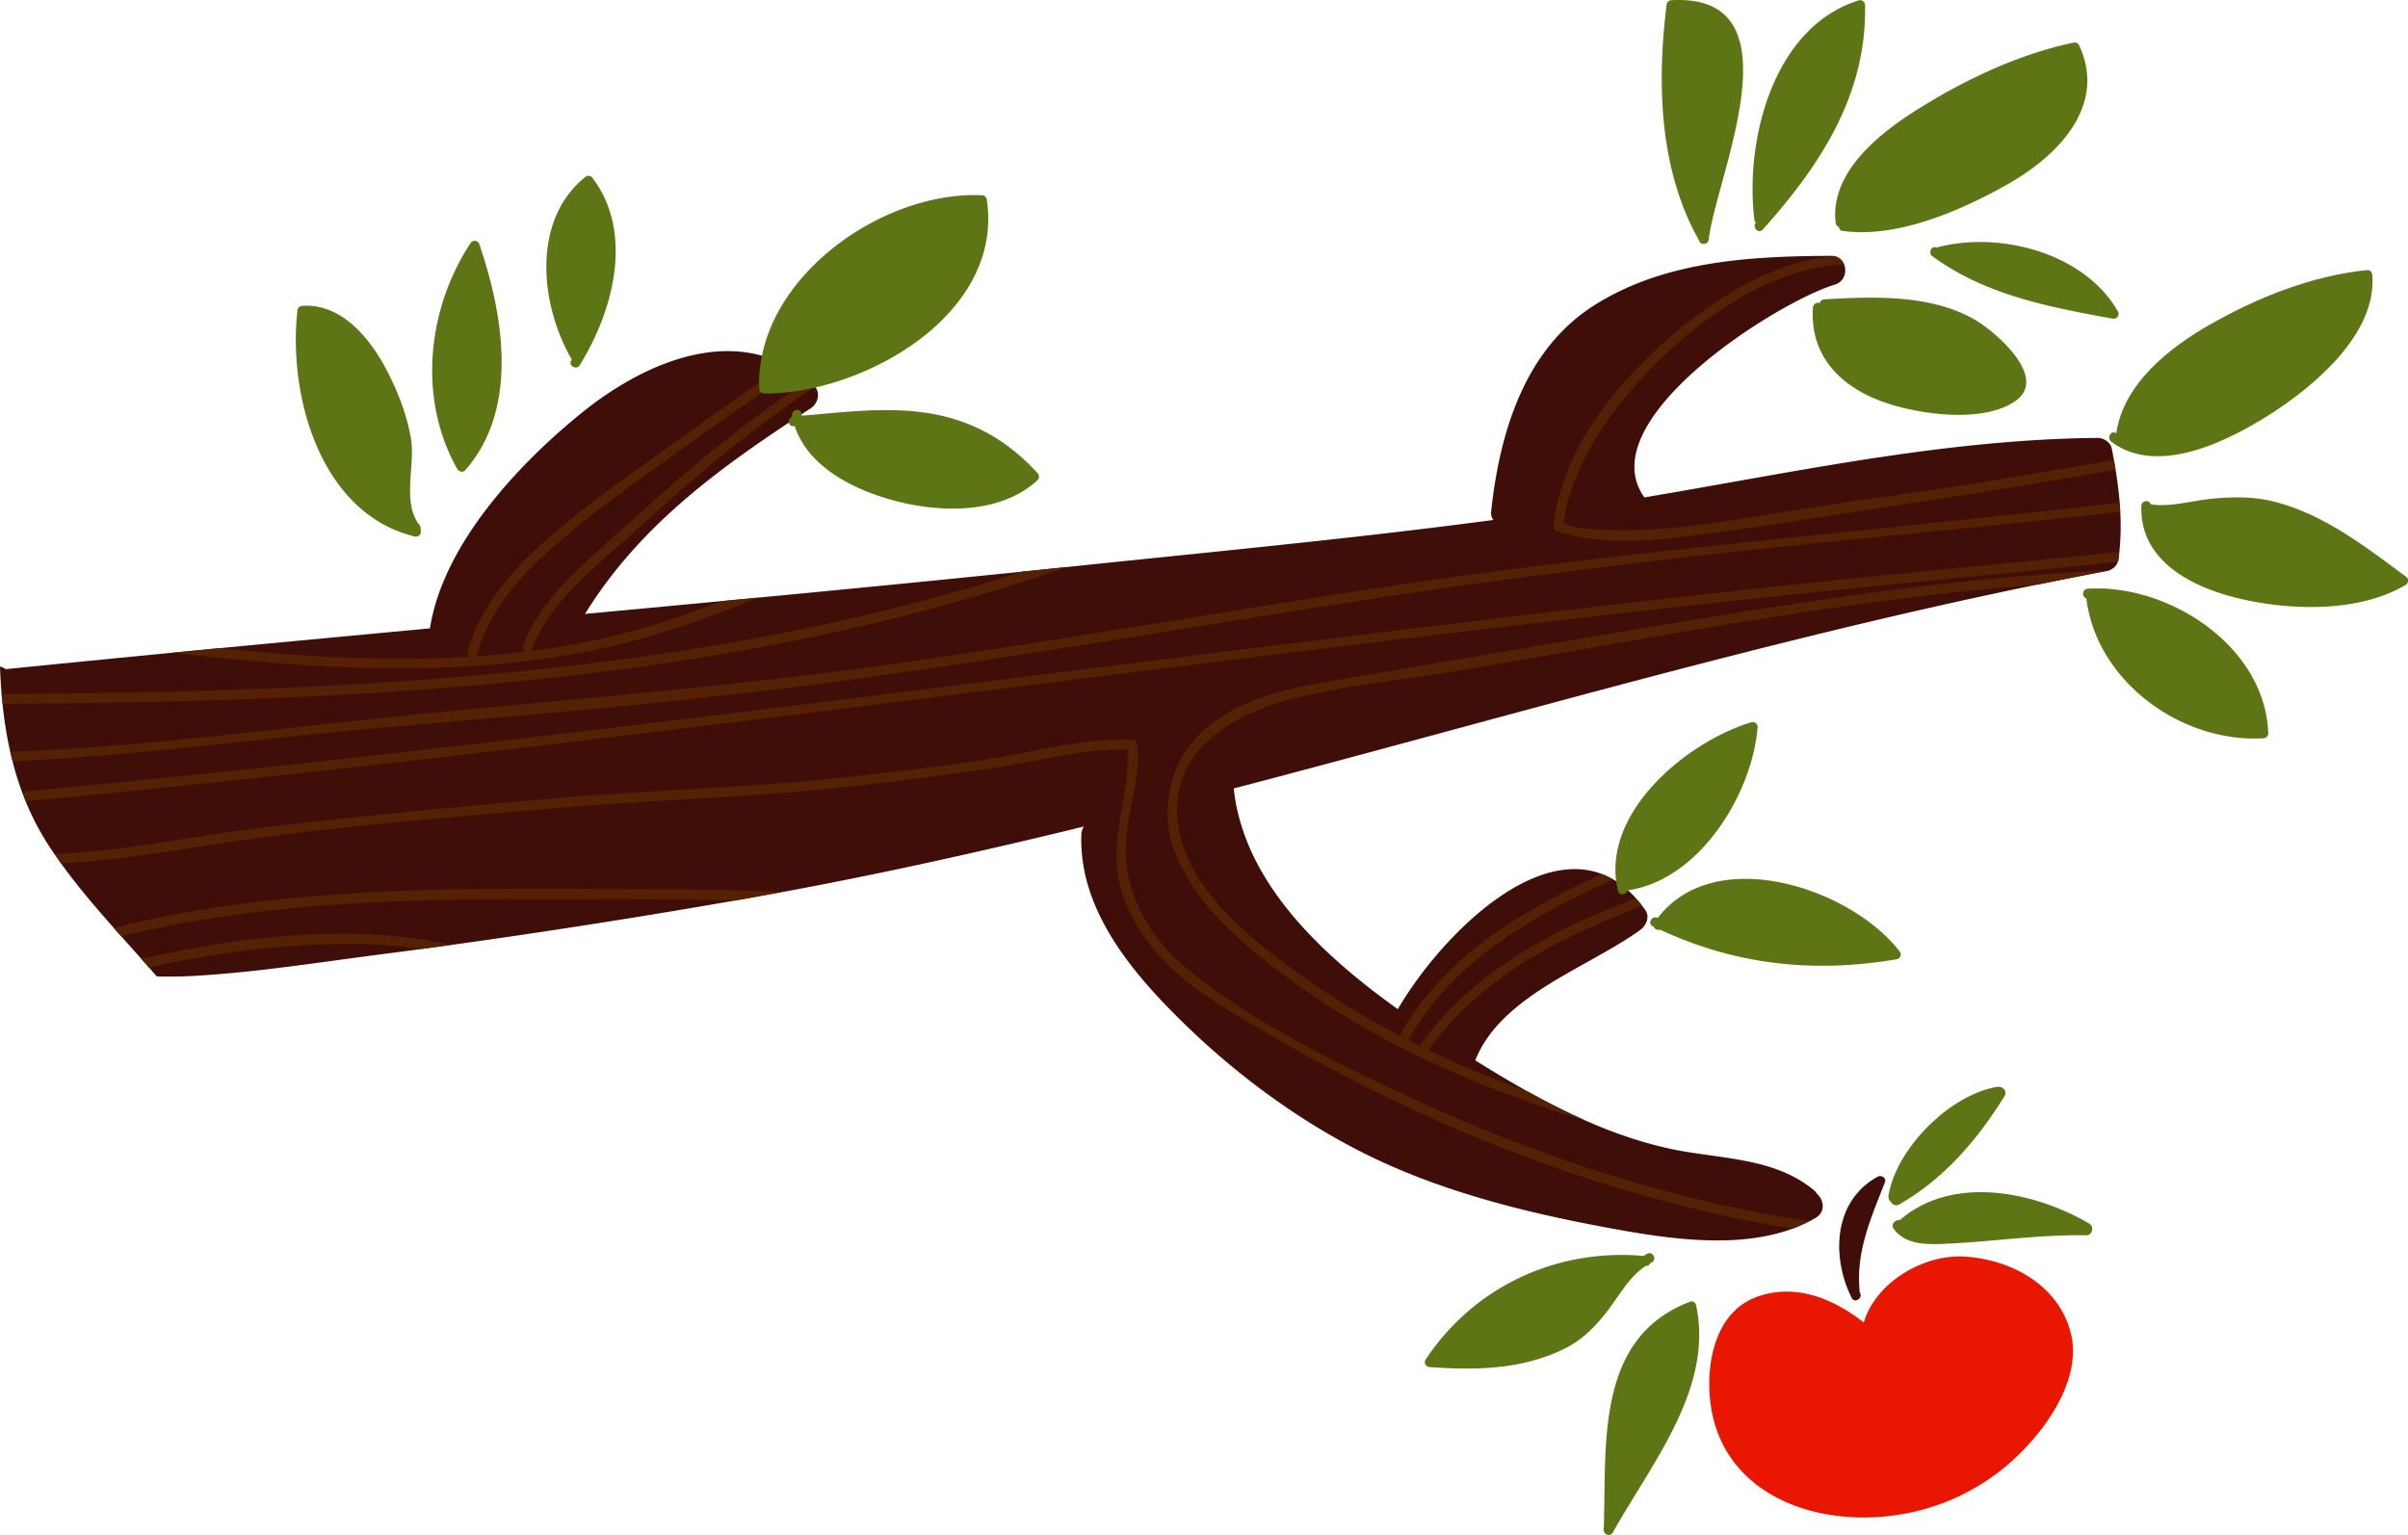 <svg xmlns="http://www.w3.org/2000/svg" width="1080" height="688.58" viewBox="0 0 1080 688.58"><g id="Layer_2" data-name="Layer 2"><g id="Hike26_52944577"><g id="Hike26_52944577-2" data-name="Hike26_52944577"><path d="M262.4 79.5c-24.06 19.45-20.12 57.09-6.18 81.41a1.8 1.8.0 0 0 .25.29c-.08.14-.16.29-.25.42-1.49 2.41 2.29 4.6 3.78 2.21 15-24.09 24.44-59.21 5.83-83.89A2.24 2.24.0 0 0 262.4 79.5z" fill="#5e7516"/><path d="M947.16 201.27c-.54-2.82-3.58-4.84-6.33-4.82-68.62.62-135.9 15.37-203.32 26.69-24.59-34.47 59.15-87.49 85.46-95.48 7-2.13 5.79-12.93-1.74-12.89-36.22.17-74.63 2.23-106.09 22.12s-42.53 57.29-46.34 92.38a5.6 5.6.0 0 0 .94 4c-62 8.23-124.41 14.12-186.43 20.6-73.59 7.7-147.25 14.67-220.92 21.54 24.95-40.44 61.68-66.53 101.24-92.26 3.41-2.22 4.56-7.31 1.32-10.31-31.85-29.53-74.73-11.39-104.19 12.48-27.6 22.36-62 58.56-67.92 96.57C129.41 287.81 66 293.77 2.61 300.19A7.64 7.64.0 0 0 0 299c1 28.42 6.17 56.27 21.93 80.42C35.85 400.72 53.72 418.81 70.27 438a183 183 0 0 0 18.49-.32c27.4-1.64 54.92-6.08 82.14-9.56 54.28-7 108.38-15.33 162.29-24.75 51.47-9 102.39-20.23 153-32.61A6.48 6.48.0 0 0 485 374.4c-1.21 34.46 23.86 63.26 47.13 85.8 25.28 24.49 55.93 46.51 88 61.17 31.24 14.29 65.79 22.86 99.42 29.12C749 556 787 562.25 814.33 546.35c4.56-2.66 3.71-8.07.63-10.74a6.3 6.3.0 0 0-1.49-1.76c-18.27-15.05-43-13.77-65.13-18.67-31.13-6.89-59.73-22.67-86.68-39.5 11.62-29.15 50.09-41.3 73.9-58.42 2.71-1.94 4.56-5.85 2.36-9-33.21-47.11-89 6.9-111 44.45-34.66-24.77-69.09-57.22-73.59-99C683.68 319.62 812.91 281 945.49 256a6.34 6.34.0 0 0 4.59-4.59C952.51 234.31 950.41 218.15 947.16 201.27z" fill="#400e08"/><path d="M383.14 304.69c71.06-9.83 141.77-21.83 212.61-33.05 71.94-11.39 144.08-20.42 216.54-27.78 46.22-4.69 92.48-9.07 138.63-14.28-.07-1.37-.14-2.75-.25-4.12C839.08 238.53 727 247 615.82 264.1 545 275 474.33 287.39 403.34 297.49 331.78 307.67 259.85 313.27 188 320.38c-60.83 6-122 14.64-183.28 16.87.31 1.41.6 2.82 1 4.22 56.74-2.42 113.14-10.63 169.72-15.43C244.64 320.15 314.25 314.21 383.14 304.69z" fill="#552104"/><path d="M949.87 252a3 3 0 0 0 .21-.57c.18-1.28.29-2.56.42-3.84-47.34 5-94.77 9.26-142.12 14.27-71.85 7.61-143.6 16.26-215.31 25.09-143.53 17.66-286.92 36.51-430.64 52.56Q86.28 348 10 355.17c.53 1.41 1 2.84 1.59 4.24 281.51-26.52 561.09-70 842.45-97.82C886 258.43 917.93 255.36 949.87 252z" fill="#552104"/><path d="M593 306.27c-20.34 3.48-41.68 9.12-56.31 24.58-13.2 13.94-16.55 35.54-9.15 53 8.91 21.06 26.49 36.82 44.26 50.49a372.49 372.49.0 0 0 65.5 40 491.91 491.91.0 0 0 73.66 28.23c-8.64-3.82-17.08-8.11-25.36-12.71a462.08 462.08.0 0 1-45-18.79c23.16-32.16 58.45-50.67 96-64.61-.93-1.22-1.88-2.38-2.85-3.46-38 14.28-73.58 33.26-97.11 66.13-1.64-.82-3.32-1.58-5-2.42 19.13-34.76 54.86-55.64 91.88-72.14a33.69 33.69.0 0 0-5.09-2.42c-36.66 16.65-71.64 37.76-90.67 72.52a377.89 377.89.0 0 1-57.89-37.3c-19.52-15.37-41-36.21-41.94-62.66-1-29 25.72-44.4 50-50.79 24.75-6.52 51-8.87 76.24-13.09 34.59-5.79 69.1-12.05 103.67-17.93 51.91-8.83 104.1-16.57 156.57-20.72 10.37-2.11 20.76-4.18 31.17-6.14a6 6 0 0 0 .73-.28c-55.2 2.68-110.08 9.93-164.65 18.76C718.66 284.69 655.78 295.52 593 306.27z" fill="#552104"/><path d="M244.61 362.9c45.1-4 90.38-5 135.4-9.93 21-2.29 41.93-5.17 62.85-8.05s41.62-9.21 62.95-8.68c1 17.33-6 33.87-5 51.29.87 15.56 9.53 30.37 19.65 41.73 11.26 12.64 26.71 21.63 41.05 30.24 18.71 11.22 37.95 21.55 57.52 31.19 58.37 28.74 120.81 50 185 60.46a67.52 67.52.0 0 0 7.43-3.31c-62.23-9.45-122.66-29.2-179.77-55.9-34.08-15.93-70.46-33.61-99.64-57.65-15.14-12.48-26-30.31-27.1-50.15-.95-17 6.84-32.95 5.14-50.08a2.25 2.25.0 0 0-2.19-2.19c-18.47-.86-36.49 3.59-54.52 6.95-22.82 4.26-46.13 6.64-69.18 9.31-45 5.2-90.28 6.14-135.39 10-43.11 3.72-86.31 7.92-129.29 12.93-31.63 3.69-63.21 10.79-95 12.07 1 1.4 1.89 2.82 2.88 4.19C54.38 386 81.25 380.85 108 377 153.18 370.45 199.15 367 244.61 362.9z" fill="#552104"/><path d="M51 416.26l3.29 3.7c76.53-18.77 156.4-16.65 234.8-16.62 13.5.0 27 .16 40.5.64l3.57-.6c5.74-1 11.45-2.14 17.18-3.2-18.34-1-36.45-1.13-53.46-1.2C215 398.64 131 396.14 51 416.26z" fill="#552104"/><path d="M63.41 430.18c1.13 1.27 2.23 2.55 3.35 3.82 33-7.26 66.62-11.58 100.55-10.35a189.51 189.51.0 0 1 21.37 2.08q6.78-.9 13.56-1.82a209.43 209.43.0 0 0-31-4.43C135.15 417.14 98.76 422.13 63.41 430.18z" fill="#552104"/><path d="M458.61 256.41C312.92 303.53 153.77 310.5.75 311.35c.13 1.46.29 2.91.44 4.37 159.78-.91 326.27-8.54 477.21-61.33z" fill="#552104"/><path d="M297.7 283.53c14.36-4.46 28.38-9.74 42.24-15.42l-16.21 1.55c-9 3.45-18 6.71-27.19 9.65a330.4 330.4.0 0 1-59 12.86 2.18 2.18.0 0 0 1.19-1.29c6.9-18.58 23.71-32.77 38.14-45.59 15.21-13.53 30.24-27.32 46-40.21 13.71-11.22 28-21.68 42.62-31.6a5.06 5.06.0 0 0-.53-.63c-.86-.8-1.74-1.55-2.62-2.29-15.62 10.63-30.85 21.84-45.53 33.85-16.39 13.4-32 27.86-47.78 42-13.52 12.17-28 25.86-34.52 43.29a1.9 1.9.0 0 0 1.72 2.6q-11.28 1.4-22.63 2.16a2.54 2.54.0 0 0 .34-.68c6.12-23 24.2-40.22 41.86-55 18.3-15.33 38.33-28.82 57.69-42.76 14.12-10.17 28.43-20.17 43-29.76-1.36-.88-2.74-1.7-4.13-2.43-15 9.9-29.72 20.23-44.29 30.72-19.49 14-39.38 27.74-57.8 43.17-17.42 14.6-34.55 32.38-40.55 54.91a2 2 0 0 0 .57 2c-37.19 2.27-74.84-.05-112-3.87-7 .68-14 1.39-21.07 2.07C150.86 301.31 226 305.78 297.7 283.53z" fill="#552104"/><path d="M696.8 236.33a2.17 2.17.0 0 0 1.6 2.11c22.94 7.08 48.4 3.56 71.7.38 29.07-4 58.09-8.74 87.1-13.09 30.61-4.59 61.13-9.74 91.63-15-.24-1.45-.47-2.9-.73-4.35-19.45 3.34-38.9 6.66-58.37 9.83-28.11 4.57-56.36 8.13-84.47 12.63-24.53 3.93-49 8.44-73.91 9.06-3.14.08-30.29-.37-30-3.54.84-8.92 4.2-17.67 7.95-25.73 8.71-18.68 22.33-35 37.15-49.15 20.11-19.22 50.77-40.11 80.67-40.74a6 6 0 0 0-4.55-3.87c-23.46 2.06-46.78 15-64.65 29.05C729.77 166.05 700.31 199.05 696.8 236.33z" fill="#552104"/><path d="M442.54 89.22a2.18 2.18.0 0 0-2.11-1.61c-45.31-2.17-101.77 38.12-99.91 86.79a2.19 2.19.0 0 0 2.79 2 2.1 2.1.0 0 0 .86.16C388.48 175.87 450.51 140.57 442.54 89.22z" fill="#5e7516"/><path d="M415.68 185.24c-18.47-2.81-37.49-.3-56 1.24-.07-.33-.17-.66-.24-1-.53-2.76-4.75-1.59-4.21 1.17.0.1.05.2.07.3-2.18.74-2 4.41.58 4.22h.55c6.41 19.18 28 29.23 46.45 33.87 20 5.06 46.47 5.35 62.48-9.68a2.21 2.21.0 0 0 0-3.09C451.81 197.36 435.58 188.26 415.68 185.24z" fill="#5e7516"/><path d="M788.3 326.09a2.19 2.19.0 0 0-2.76-2.11c-29.34 8.85-68.18 41.23-59.87 75.62.57 2.39 3.85 1.81 4.25-.19C762.1 395 786 356.11 788.3 326.09z" fill="#5e7516"/><path d="M850.88 430.3a2.19 2.19.0 0 0 1.31-3.21c-21.82-28.74-83-48.93-108.63-15.33h-.1c-2.52-1.24-4.74 2.53-2.2 3.77l.42.2a2.36 2.36.0 0 0 2.87 1.33C778.68 432.92 813.59 436.66 850.88 430.3z" fill="#5e7516"/><path d="M818.21 134.29a2.11 2.11.0 0 0-2 1.66 2.31 2.31.0 0 0-3.1 2c-1.54 22.34 13.31 36.43 33.4 43 15.51 5.09 42.78 8.84 57.18-.9 15.76-10.65-9.37-31.73-18.13-36.73C865.68 132 840.23 133 818.21 134.29z" fill="#5e7516"/><path d="M823.31 1e2a2.27 2.27.0 0 0 1.5 1.89 1.68 1.68.0 0 0 1.57 1.68c24.63 3.5 53.79-9.36 74.58-21.22 22.32-12.74 44.16-35.14 31.45-62.22a2.2 2.2.0 0 0-2.47-1c-24 5.05-47.64 16.11-68.4 29C844.08 58.89 820.58 76.71 823.31 1e2z" fill="#5e7516"/><path d="M868.68 111c-.06.0-.08.0-.12.06-2.15-1.06-4 2.38-1.86 3.93 23.95 17.41 52.19 22.74 80.74 27.94a2.21 2.21.0 0 0 2.47-3.22C934.8 113.36 896.76 103.51 868.68 111z" fill="#5e7516"/><path d="M949.12 194.39c-2.25-1.7-4.42 2.1-2.2 3.77 20.86 15.71 52.58-.43 71.18-12.27 19.78-12.58 48-36.16 45.88-62.54-.09-1.1-.93-2.32-2.19-2.19-24.81 2.44-49.39 12.29-70.88 24.6-18.34 10.5-38.52 26.52-41.76 48.64z" fill="#5e7516"/><path d="M763.39 109.29a2.26 2.26.0 0 0 3-1.87s0-.08.0-.12C769.71 79 808-3.14 749.66.09a2.26 2.26.0 0 0-2.19 2.19C743.1 37.52 744.14 76.35 762.11 108A1.67 1.67.0 0 0 763.39 109.29z" fill="#5e7516"/><path d="M787.53 99.88s0 0 0 0c-1.88 2.1 1.21 5.2 3.1 3.09 25.86-28.94 46.67-60.52 45.85-100.73A2.21 2.21.0 0 0 833.67.17c-38.42 11.94-51.18 62.77-46.82 98.38A2.22 2.22.0 0 0 787.53 99.88z" fill="#5e7516"/><path d="M936.35 264.1c-2.57.16-2.76 3.81-.62 4.29 4.58 37.39 42.66 64.95 79.39 62.81a2.23 2.23.0 0 0 2.19-2.19C1016.1 290.09 972.8 261.81 936.35 264.1z" fill="#5e7516"/><path d="M1078.94 258.57c-18.22-13.44-36-27.38-58.2-33.34-9.35-2.51-18.81-2.4-28.36-1.54-8.78.79-18.88 3.93-27.69 2.57a2.2 2.2.0 0 0-4.27.64c-.91 25.49 24.15 37.24 45.55 42 22.5 5 52.49 5.77 73-6.53A2.21 2.21.0 0 0 1078.94 258.57z" fill="#5e7516"/><path d="M760.71 585.56a2.08 2.08.0 0 0-.45-.93 1.71 1.71.0 0 0-2.19-.68c-43 16.21-37.44 64.78-38.79 102.43a2.2 2.2.0 0 0 4.05 1.17C740.34 656.94 768.72 623 760.71 585.56z" fill="#5e7516"/><path d="M720.34 588.89c5.56-7.08 10.14-16 17.81-21a1.92 1.92.0 0 0 2-1.19c.21-.11.4-.26.61-.37 2.53-1.24.62-5.18-1.92-3.93-.6.3-1.11.71-1.69 1-39-3.4-75.91 13.65-97.71 46.44a2.2 2.2.0 0 0 1.63 3.42c20.87 1.48 40.71 1.22 60-7.91C709.07 601.52 714.89 595.83 720.34 588.89z" fill="#5e7516"/><path d="M188.19 235.57c-8-9.95-1.94-26.79-3.82-38.42-1.57-9.73-5-19-9.27-27.81-7.3-15.24-20.63-33.37-39.51-32.14a2.26 2.26.0 0 0-2.19 2.19c-4.3 38.24 10.37 91.1 52.66 101.29a2.26 2.26.0 0 0 2.54-3.12A2.19 2.19.0 0 0 188.19 235.57z" fill="#5e7516"/><path d="M211 109.11c-19.47 29.63-23.68 70-5.84 101.4a2 2 0 0 0 1.09.91l.14.06a2 2 0 0 0 .23.06 1.83 1.83.0 0 0 2-.59c24.27-27.4 17.22-69.62 6.39-101.31A2.2 2.2.0 0 0 211 109.11z" fill="#5e7516"/><path d="M928.81 598.27c-5.3-21.68-26.68-33.28-47.75-34.56-18.2-1.1-39.79 11.43-45.14 29.58-13.51-10.61-30.25-17.61-47.38-11.72-17.41 6-22.48 25.42-21.87 41.85 1.65 44.09 43.2 61.48 82 56.51a98.73 98.73.0 0 0 51.62-22.69C915.61 644.18 934.11 620 928.81 598.27z" fill="#e91601"/><path d="M842.22 527.84c-19.91 10.79-20.94 35.91-11.73 54.41 1.26 2.52 5 .3 3.78-2.21-.13-.25-.23-.51-.34-.76a2.18 2.18.0 0 0 .09-.87c-1.62-17.12 5.32-32.52 11.41-48.1C846.17 528.4 843.75 527 842.22 527.84z" fill="#400e08"/><path d="M851.88 540.29c20.11-11.59 35.06-29 47.15-48.56 1.43-2.32-.91-4.55-3.21-4.17-21.2 3.43-45.39 27.61-48.82 48.82a2.89 2.89.0 0 0 1 2.72A2.71 2.71.0 0 0 851.88 540.29z" fill="#5e7516"/><path d="M937 548.88c-24.79-14.49-61.34-21.94-84.87-1.6-2.13-.17-4.33 1.9-2.75 4.06 5.7 7.82 16.69 6.93 25.37 6.52 20.27-1 40.5-4.13 60.82-3.69C938.46 554.23 939.44 550.28 937 548.88z" fill="#5e7516"/></g></g></g></svg>